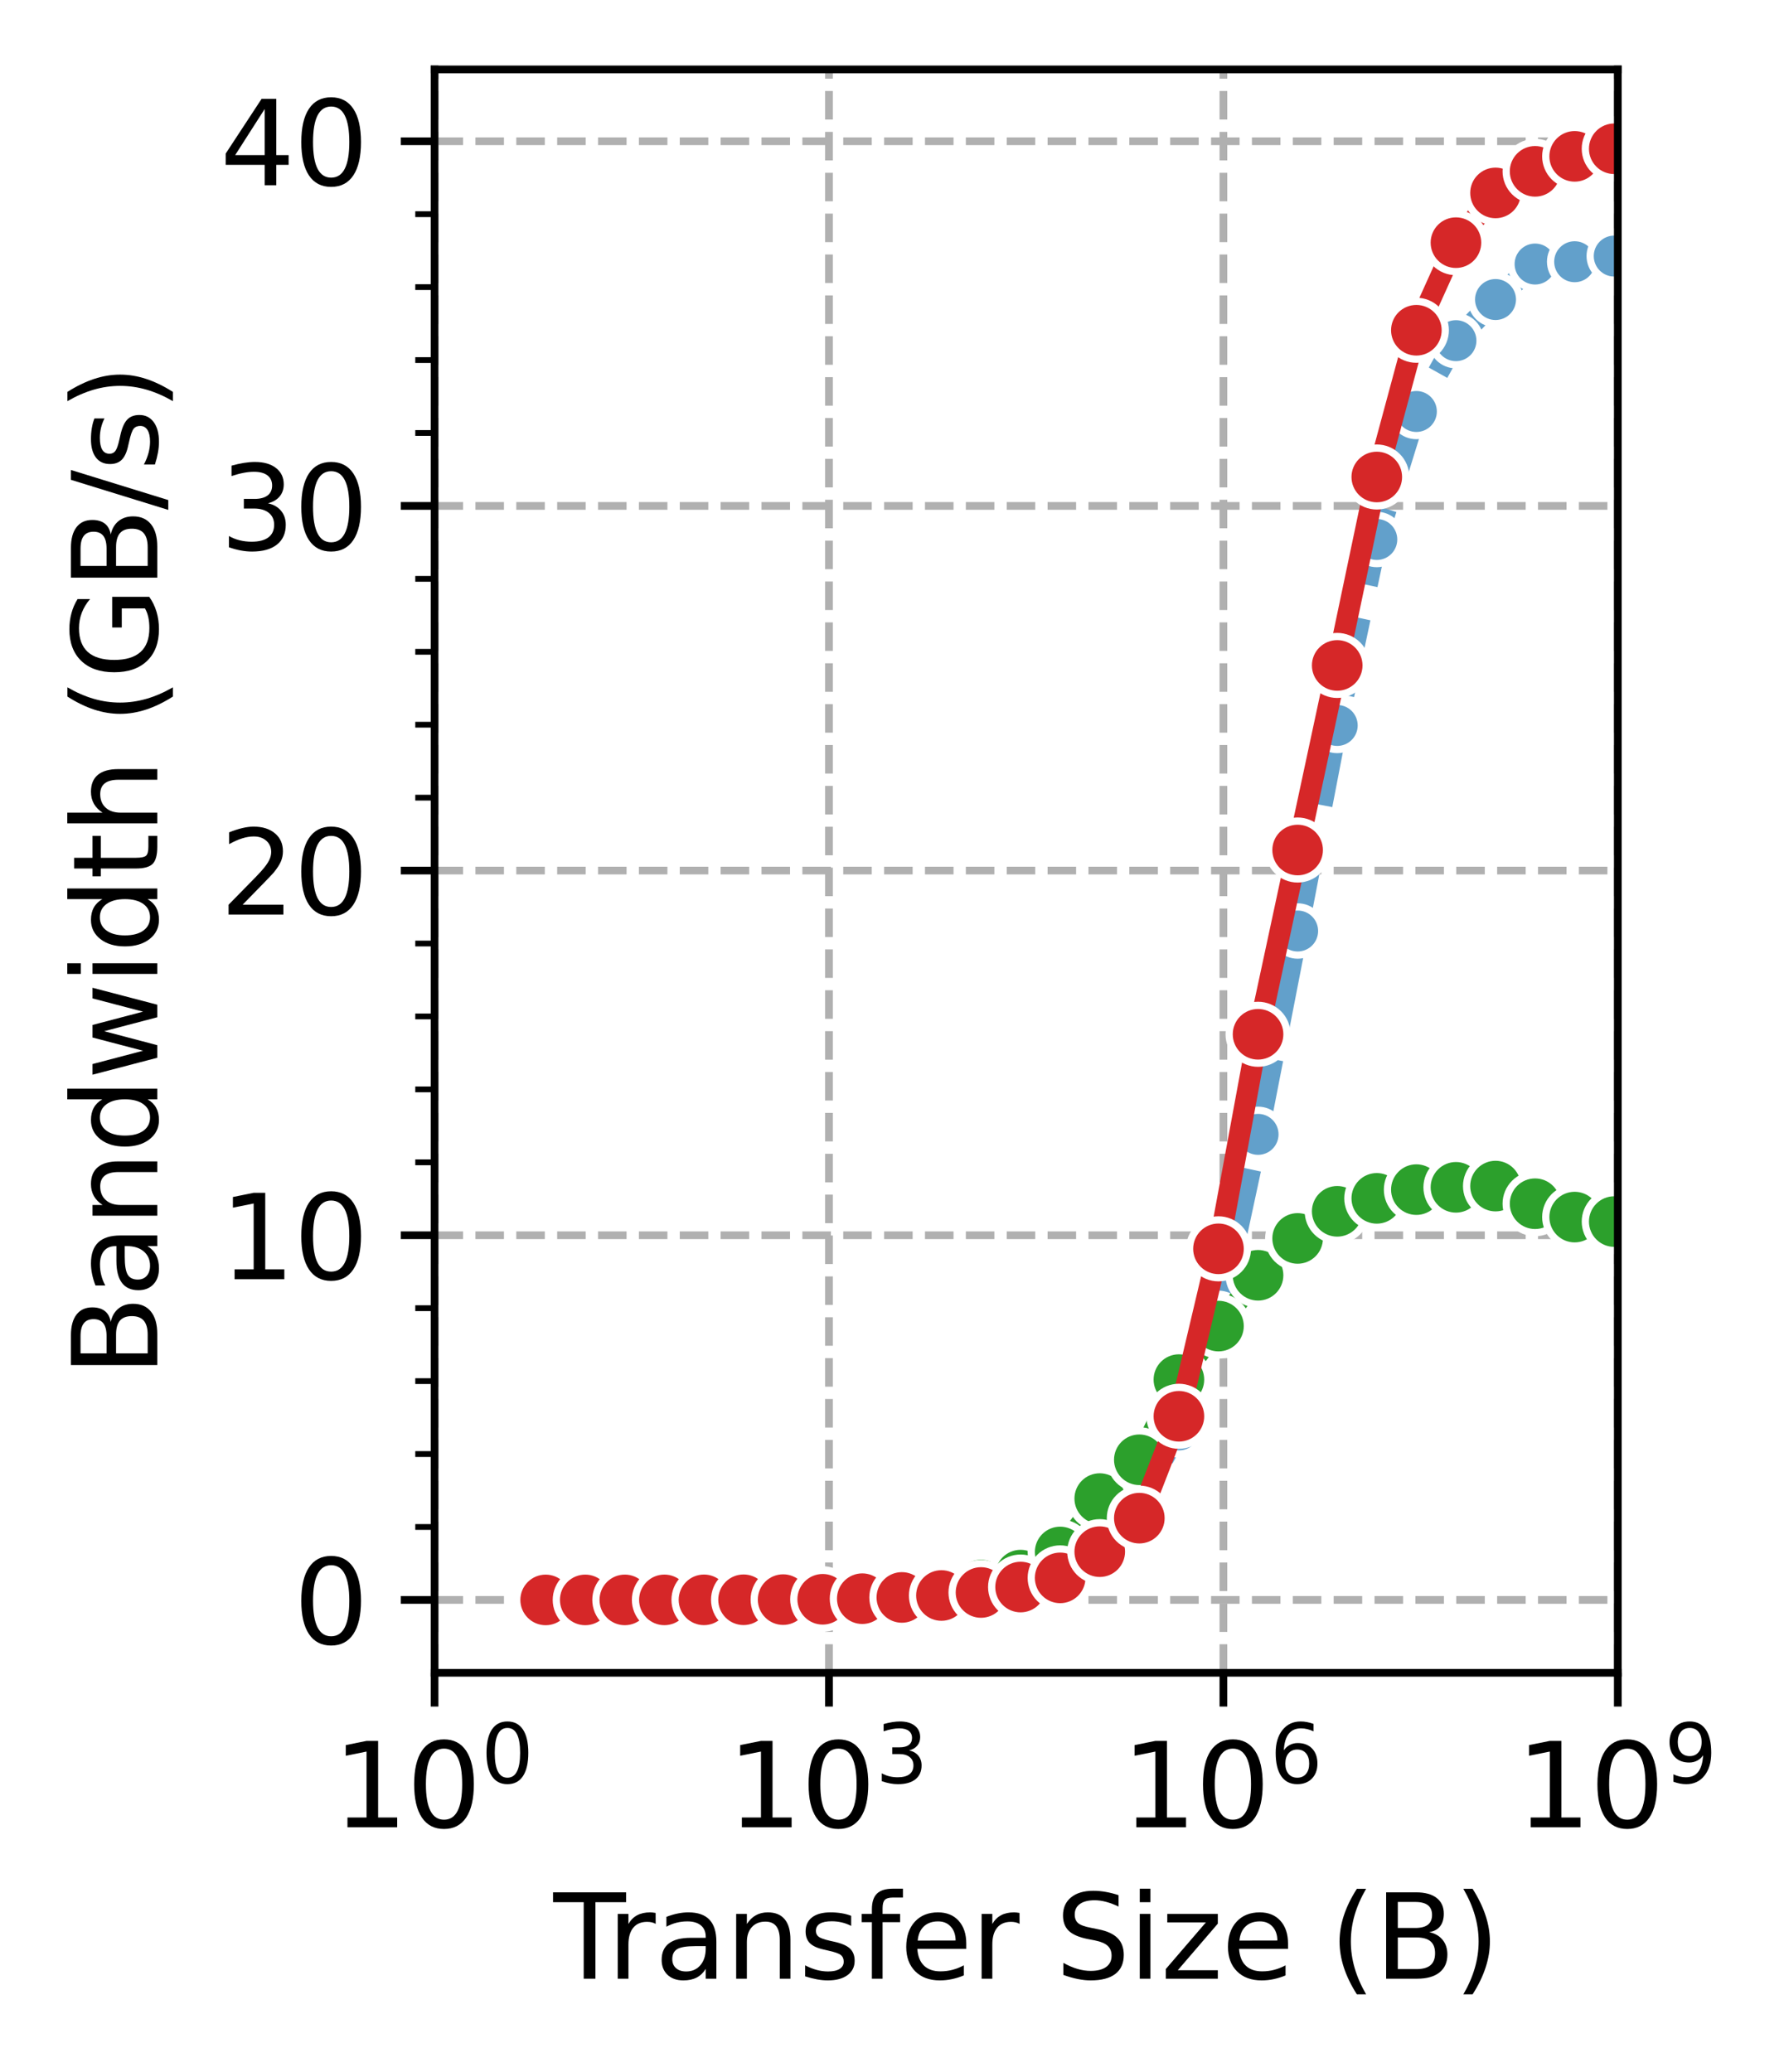 <?xml version="1.0" encoding="utf-8" standalone="no"?>
<!DOCTYPE svg PUBLIC "-//W3C//DTD SVG 1.1//EN"
  "http://www.w3.org/Graphics/SVG/1.1/DTD/svg11.dtd">
<svg xmlns:xlink="http://www.w3.org/1999/xlink" width="185.604pt" height="214.947pt" viewBox="0 0 185.604 214.947" xmlns="http://www.w3.org/2000/svg" version="1.1">
 <defs>
  <style type="text/css">*{stroke-linejoin: round; stroke-linecap: butt}</style>
 </defs>
 <g id="figure_1">
  <g id="patch_1">
   <path d="M 0 214.947 
L 185.604 214.947 
L 185.604 0 
L 0 0 
z
" style="fill: #ffffff"/>
  </g>
  <g id="axes_1">
   <g id="patch_2">
    <path d="M 45.084 173.52 
L 167.844 173.52 
L 167.844 7.2 
L 45.084 7.2 
z
" style="fill: #ffffff"/>
   </g>
   <g id="PolyCollection_1"/>
   <g id="PolyCollection_2"/>
   <g id="PolyCollection_3"/>
   <g id="matplotlib.axis_1">
    <g id="xtick_1">
     <g id="line2d_1">
      <path d="M 45.084 173.52 
L 45.084 7.2 
" clip-path="url(#p36dad3c2a3)" style="fill: none; stroke-dasharray: 2.96,1.28; stroke-dashoffset: 0; stroke: #b0b0b0; stroke-width: 0.8"/>
     </g>
     <g id="line2d_2">
      <defs>
       <path id="m2046ed50af" d="M 0 0 
L 0 3.5 
" style="stroke: #000000; stroke-width: 0.8"/>
      </defs>
      <g>
       <use xlink:href="#m2046ed50af" x="45.084" y="173.52" style="stroke: #000000; stroke-width: 0.8"/>
      </g>
     </g>
     <g id="text_1">
      <!-- $\mathdefault{10^{0}}$ -->
      <g transform="translate(34.524 189.638) scale(0.12 -0.12)">
       <defs>
        <path id="DejaVuSans-31" d="M 794 531 
L 1825 531 
L 1825 4091 
L 703 3866 
L 703 4441 
L 1819 4666 
L 2450 4666 
L 2450 531 
L 3481 531 
L 3481 0 
L 794 0 
L 794 531 
z
" transform="scale(0.016)"/>
        <path id="DejaVuSans-30" d="M 2034 4250 
Q 1547 4250 1301 3770 
Q 1056 3291 1056 2328 
Q 1056 1369 1301 889 
Q 1547 409 2034 409 
Q 2525 409 2770 889 
Q 3016 1369 3016 2328 
Q 3016 3291 2770 3770 
Q 2525 4250 2034 4250 
z
M 2034 4750 
Q 2819 4750 3233 4129 
Q 3647 3509 3647 2328 
Q 3647 1150 3233 529 
Q 2819 -91 2034 -91 
Q 1250 -91 836 529 
Q 422 1150 422 2328 
Q 422 3509 836 4129 
Q 1250 4750 2034 4750 
z
" transform="scale(0.016)"/>
       </defs>
       <use xlink:href="#DejaVuSans-31" transform="translate(0 0.766)"/>
       <use xlink:href="#DejaVuSans-30" transform="translate(63.623 0.766)"/>
       <use xlink:href="#DejaVuSans-30" transform="translate(128.203 39.047) scale(0.7)"/>
      </g>
     </g>
    </g>
    <g id="xtick_2">
     <g id="line2d_3">
      <path d="M 86.004 173.52 
L 86.004 7.2 
" clip-path="url(#p36dad3c2a3)" style="fill: none; stroke-dasharray: 2.96,1.28; stroke-dashoffset: 0; stroke: #b0b0b0; stroke-width: 0.8"/>
     </g>
     <g id="line2d_4">
      <g>
       <use xlink:href="#m2046ed50af" x="86.004" y="173.52" style="stroke: #000000; stroke-width: 0.8"/>
      </g>
     </g>
     <g id="text_2">
      <!-- $\mathdefault{10^{3}}$ -->
      <g transform="translate(75.444 189.638) scale(0.12 -0.12)">
       <defs>
        <path id="DejaVuSans-33" d="M 2597 2516 
Q 3050 2419 3304 2112 
Q 3559 1806 3559 1356 
Q 3559 666 3084 287 
Q 2609 -91 1734 -91 
Q 1441 -91 1130 -33 
Q 819 25 488 141 
L 488 750 
Q 750 597 1062 519 
Q 1375 441 1716 441 
Q 2309 441 2620 675 
Q 2931 909 2931 1356 
Q 2931 1769 2642 2001 
Q 2353 2234 1838 2234 
L 1294 2234 
L 1294 2753 
L 1863 2753 
Q 2328 2753 2575 2939 
Q 2822 3125 2822 3475 
Q 2822 3834 2567 4026 
Q 2313 4219 1838 4219 
Q 1578 4219 1281 4162 
Q 984 4106 628 3988 
L 628 4550 
Q 988 4650 1302 4700 
Q 1616 4750 1894 4750 
Q 2613 4750 3031 4423 
Q 3450 4097 3450 3541 
Q 3450 3153 3228 2886 
Q 3006 2619 2597 2516 
z
" transform="scale(0.016)"/>
       </defs>
       <use xlink:href="#DejaVuSans-31" transform="translate(0 0.766)"/>
       <use xlink:href="#DejaVuSans-30" transform="translate(63.623 0.766)"/>
       <use xlink:href="#DejaVuSans-33" transform="translate(128.203 39.047) scale(0.7)"/>
      </g>
     </g>
    </g>
    <g id="xtick_3">
     <g id="line2d_5">
      <path d="M 126.924 173.52 
L 126.924 7.2 
" clip-path="url(#p36dad3c2a3)" style="fill: none; stroke-dasharray: 2.96,1.28; stroke-dashoffset: 0; stroke: #b0b0b0; stroke-width: 0.8"/>
     </g>
     <g id="line2d_6">
      <g>
       <use xlink:href="#m2046ed50af" x="126.924" y="173.52" style="stroke: #000000; stroke-width: 0.8"/>
      </g>
     </g>
     <g id="text_3">
      <!-- $\mathdefault{10^{6}}$ -->
      <g transform="translate(116.364 189.638) scale(0.12 -0.12)">
       <defs>
        <path id="DejaVuSans-36" d="M 2113 2584 
Q 1688 2584 1439 2293 
Q 1191 2003 1191 1497 
Q 1191 994 1439 701 
Q 1688 409 2113 409 
Q 2538 409 2786 701 
Q 3034 994 3034 1497 
Q 3034 2003 2786 2293 
Q 2538 2584 2113 2584 
z
M 3366 4563 
L 3366 3988 
Q 3128 4100 2886 4159 
Q 2644 4219 2406 4219 
Q 1781 4219 1451 3797 
Q 1122 3375 1075 2522 
Q 1259 2794 1537 2939 
Q 1816 3084 2150 3084 
Q 2853 3084 3261 2657 
Q 3669 2231 3669 1497 
Q 3669 778 3244 343 
Q 2819 -91 2113 -91 
Q 1303 -91 875 529 
Q 447 1150 447 2328 
Q 447 3434 972 4092 
Q 1497 4750 2381 4750 
Q 2619 4750 2861 4703 
Q 3103 4656 3366 4563 
z
" transform="scale(0.016)"/>
       </defs>
       <use xlink:href="#DejaVuSans-31" transform="translate(0 0.766)"/>
       <use xlink:href="#DejaVuSans-30" transform="translate(63.623 0.766)"/>
       <use xlink:href="#DejaVuSans-36" transform="translate(128.203 39.047) scale(0.7)"/>
      </g>
     </g>
    </g>
    <g id="xtick_4">
     <g id="line2d_7">
      <path d="M 167.844 173.52 
L 167.844 7.2 
" clip-path="url(#p36dad3c2a3)" style="fill: none; stroke-dasharray: 2.96,1.28; stroke-dashoffset: 0; stroke: #b0b0b0; stroke-width: 0.8"/>
     </g>
     <g id="line2d_8">
      <g>
       <use xlink:href="#m2046ed50af" x="167.844" y="173.52" style="stroke: #000000; stroke-width: 0.8"/>
      </g>
     </g>
     <g id="text_4">
      <!-- $\mathdefault{10^{9}}$ -->
      <g transform="translate(157.284 189.638) scale(0.12 -0.12)">
       <defs>
        <path id="DejaVuSans-39" d="M 703 97 
L 703 672 
Q 941 559 1184 500 
Q 1428 441 1663 441 
Q 2288 441 2617 861 
Q 2947 1281 2994 2138 
Q 2813 1869 2534 1725 
Q 2256 1581 1919 1581 
Q 1219 1581 811 2004 
Q 403 2428 403 3163 
Q 403 3881 828 4315 
Q 1253 4750 1959 4750 
Q 2769 4750 3195 4129 
Q 3622 3509 3622 2328 
Q 3622 1225 3098 567 
Q 2575 -91 1691 -91 
Q 1453 -91 1209 -44 
Q 966 3 703 97 
z
M 1959 2075 
Q 2384 2075 2632 2365 
Q 2881 2656 2881 3163 
Q 2881 3666 2632 3958 
Q 2384 4250 1959 4250 
Q 1534 4250 1286 3958 
Q 1038 3666 1038 3163 
Q 1038 2656 1286 2365 
Q 1534 2075 1959 2075 
z
" transform="scale(0.016)"/>
       </defs>
       <use xlink:href="#DejaVuSans-31" transform="translate(0 0.766)"/>
       <use xlink:href="#DejaVuSans-30" transform="translate(63.623 0.766)"/>
       <use xlink:href="#DejaVuSans-39" transform="translate(128.203 39.047) scale(0.7)"/>
      </g>
     </g>
    </g>
    <g id="text_5">
     <!-- Transfer Size (B) -->
     <g transform="translate(57.413 205.252) scale(0.12 -0.12)">
      <defs>
       <path id="DejaVuSans-54" d="M -19 4666 
L 3928 4666 
L 3928 4134 
L 2272 4134 
L 2272 0 
L 1638 0 
L 1638 4134 
L -19 4134 
L -19 4666 
z
" transform="scale(0.016)"/>
       <path id="DejaVuSans-72" d="M 2631 2963 
Q 2534 3019 2420 3045 
Q 2306 3072 2169 3072 
Q 1681 3072 1420 2755 
Q 1159 2438 1159 1844 
L 1159 0 
L 581 0 
L 581 3500 
L 1159 3500 
L 1159 2956 
Q 1341 3275 1631 3429 
Q 1922 3584 2338 3584 
Q 2397 3584 2469 3576 
Q 2541 3569 2628 3553 
L 2631 2963 
z
" transform="scale(0.016)"/>
       <path id="DejaVuSans-61" d="M 2194 1759 
Q 1497 1759 1228 1600 
Q 959 1441 959 1056 
Q 959 750 1161 570 
Q 1363 391 1709 391 
Q 2188 391 2477 730 
Q 2766 1069 2766 1631 
L 2766 1759 
L 2194 1759 
z
M 3341 1997 
L 3341 0 
L 2766 0 
L 2766 531 
Q 2569 213 2275 61 
Q 1981 -91 1556 -91 
Q 1019 -91 701 211 
Q 384 513 384 1019 
Q 384 1609 779 1909 
Q 1175 2209 1959 2209 
L 2766 2209 
L 2766 2266 
Q 2766 2663 2505 2880 
Q 2244 3097 1772 3097 
Q 1472 3097 1187 3025 
Q 903 2953 641 2809 
L 641 3341 
Q 956 3463 1253 3523 
Q 1550 3584 1831 3584 
Q 2591 3584 2966 3190 
Q 3341 2797 3341 1997 
z
" transform="scale(0.016)"/>
       <path id="DejaVuSans-6e" d="M 3513 2113 
L 3513 0 
L 2938 0 
L 2938 2094 
Q 2938 2591 2744 2837 
Q 2550 3084 2163 3084 
Q 1697 3084 1428 2787 
Q 1159 2491 1159 1978 
L 1159 0 
L 581 0 
L 581 3500 
L 1159 3500 
L 1159 2956 
Q 1366 3272 1645 3428 
Q 1925 3584 2291 3584 
Q 2894 3584 3203 3211 
Q 3513 2838 3513 2113 
z
" transform="scale(0.016)"/>
       <path id="DejaVuSans-73" d="M 2834 3397 
L 2834 2853 
Q 2591 2978 2328 3040 
Q 2066 3103 1784 3103 
Q 1356 3103 1142 2972 
Q 928 2841 928 2578 
Q 928 2378 1081 2264 
Q 1234 2150 1697 2047 
L 1894 2003 
Q 2506 1872 2764 1633 
Q 3022 1394 3022 966 
Q 3022 478 2636 193 
Q 2250 -91 1575 -91 
Q 1294 -91 989 -36 
Q 684 19 347 128 
L 347 722 
Q 666 556 975 473 
Q 1284 391 1588 391 
Q 1994 391 2212 530 
Q 2431 669 2431 922 
Q 2431 1156 2273 1281 
Q 2116 1406 1581 1522 
L 1381 1569 
Q 847 1681 609 1914 
Q 372 2147 372 2553 
Q 372 3047 722 3315 
Q 1072 3584 1716 3584 
Q 2034 3584 2315 3537 
Q 2597 3491 2834 3397 
z
" transform="scale(0.016)"/>
       <path id="DejaVuSans-66" d="M 2375 4863 
L 2375 4384 
L 1825 4384 
Q 1516 4384 1395 4259 
Q 1275 4134 1275 3809 
L 1275 3500 
L 2222 3500 
L 2222 3053 
L 1275 3053 
L 1275 0 
L 697 0 
L 697 3053 
L 147 3053 
L 147 3500 
L 697 3500 
L 697 3744 
Q 697 4328 969 4595 
Q 1241 4863 1831 4863 
L 2375 4863 
z
" transform="scale(0.016)"/>
       <path id="DejaVuSans-65" d="M 3597 1894 
L 3597 1613 
L 953 1613 
Q 991 1019 1311 708 
Q 1631 397 2203 397 
Q 2534 397 2845 478 
Q 3156 559 3463 722 
L 3463 178 
Q 3153 47 2828 -22 
Q 2503 -91 2169 -91 
Q 1331 -91 842 396 
Q 353 884 353 1716 
Q 353 2575 817 3079 
Q 1281 3584 2069 3584 
Q 2775 3584 3186 3129 
Q 3597 2675 3597 1894 
z
M 3022 2063 
Q 3016 2534 2758 2815 
Q 2500 3097 2075 3097 
Q 1594 3097 1305 2825 
Q 1016 2553 972 2059 
L 3022 2063 
z
" transform="scale(0.016)"/>
       <path id="DejaVuSans-20" transform="scale(0.016)"/>
       <path id="DejaVuSans-53" d="M 3425 4513 
L 3425 3897 
Q 3066 4069 2747 4153 
Q 2428 4238 2131 4238 
Q 1616 4238 1336 4038 
Q 1056 3838 1056 3469 
Q 1056 3159 1242 3001 
Q 1428 2844 1947 2747 
L 2328 2669 
Q 3034 2534 3370 2195 
Q 3706 1856 3706 1288 
Q 3706 609 3251 259 
Q 2797 -91 1919 -91 
Q 1588 -91 1214 -16 
Q 841 59 441 206 
L 441 856 
Q 825 641 1194 531 
Q 1563 422 1919 422 
Q 2459 422 2753 634 
Q 3047 847 3047 1241 
Q 3047 1584 2836 1778 
Q 2625 1972 2144 2069 
L 1759 2144 
Q 1053 2284 737 2584 
Q 422 2884 422 3419 
Q 422 4038 858 4394 
Q 1294 4750 2059 4750 
Q 2388 4750 2728 4690 
Q 3069 4631 3425 4513 
z
" transform="scale(0.016)"/>
       <path id="DejaVuSans-69" d="M 603 3500 
L 1178 3500 
L 1178 0 
L 603 0 
L 603 3500 
z
M 603 4863 
L 1178 4863 
L 1178 4134 
L 603 4134 
L 603 4863 
z
" transform="scale(0.016)"/>
       <path id="DejaVuSans-7a" d="M 353 3500 
L 3084 3500 
L 3084 2975 
L 922 459 
L 3084 459 
L 3084 0 
L 275 0 
L 275 525 
L 2438 3041 
L 353 3041 
L 353 3500 
z
" transform="scale(0.016)"/>
       <path id="DejaVuSans-28" d="M 1984 4856 
Q 1566 4138 1362 3434 
Q 1159 2731 1159 2009 
Q 1159 1288 1364 580 
Q 1569 -128 1984 -844 
L 1484 -844 
Q 1016 -109 783 600 
Q 550 1309 550 2009 
Q 550 2706 781 3412 
Q 1013 4119 1484 4856 
L 1984 4856 
z
" transform="scale(0.016)"/>
       <path id="DejaVuSans-42" d="M 1259 2228 
L 1259 519 
L 2272 519 
Q 2781 519 3026 730 
Q 3272 941 3272 1375 
Q 3272 1813 3026 2020 
Q 2781 2228 2272 2228 
L 1259 2228 
z
M 1259 4147 
L 1259 2741 
L 2194 2741 
Q 2656 2741 2882 2914 
Q 3109 3088 3109 3444 
Q 3109 3797 2882 3972 
Q 2656 4147 2194 4147 
L 1259 4147 
z
M 628 4666 
L 2241 4666 
Q 2963 4666 3353 4366 
Q 3744 4066 3744 3513 
Q 3744 3084 3544 2831 
Q 3344 2578 2956 2516 
Q 3422 2416 3680 2098 
Q 3938 1781 3938 1306 
Q 3938 681 3513 340 
Q 3088 0 2303 0 
L 628 0 
L 628 4666 
z
" transform="scale(0.016)"/>
       <path id="DejaVuSans-29" d="M 513 4856 
L 1013 4856 
Q 1481 4119 1714 3412 
Q 1947 2706 1947 2009 
Q 1947 1309 1714 600 
Q 1481 -109 1013 -844 
L 513 -844 
Q 928 -128 1133 580 
Q 1338 1288 1338 2009 
Q 1338 2731 1133 3434 
Q 928 4138 513 4856 
z
" transform="scale(0.016)"/>
      </defs>
      <use xlink:href="#DejaVuSans-54"/>
      <use xlink:href="#DejaVuSans-72" x="46.334"/>
      <use xlink:href="#DejaVuSans-61" x="87.447"/>
      <use xlink:href="#DejaVuSans-6e" x="148.727"/>
      <use xlink:href="#DejaVuSans-73" x="212.105"/>
      <use xlink:href="#DejaVuSans-66" x="264.205"/>
      <use xlink:href="#DejaVuSans-65" x="299.41"/>
      <use xlink:href="#DejaVuSans-72" x="360.934"/>
      <use xlink:href="#DejaVuSans-20" x="402.047"/>
      <use xlink:href="#DejaVuSans-53" x="433.834"/>
      <use xlink:href="#DejaVuSans-69" x="497.311"/>
      <use xlink:href="#DejaVuSans-7a" x="525.094"/>
      <use xlink:href="#DejaVuSans-65" x="577.584"/>
      <use xlink:href="#DejaVuSans-20" x="639.107"/>
      <use xlink:href="#DejaVuSans-28" x="670.895"/>
      <use xlink:href="#DejaVuSans-42" x="709.908"/>
      <use xlink:href="#DejaVuSans-29" x="778.512"/>
     </g>
    </g>
   </g>
   <g id="matplotlib.axis_2">
    <g id="ytick_1">
     <g id="line2d_9">
      <path d="M 45.084 165.96 
L 167.844 165.96 
" clip-path="url(#p36dad3c2a3)" style="fill: none; stroke-dasharray: 2.96,1.28; stroke-dashoffset: 0; stroke: #b0b0b0; stroke-width: 0.8"/>
     </g>
     <g id="line2d_10">
      <defs>
       <path id="mdce8fa9a11" d="M 0 0 
L -3.5 0 
" style="stroke: #000000; stroke-width: 0.8"/>
      </defs>
      <g>
       <use xlink:href="#mdce8fa9a11" x="45.084" y="165.96" style="stroke: #000000; stroke-width: 0.8"/>
      </g>
     </g>
     <g id="text_6">
      <!-- 0 -->
      <g transform="translate(30.449 170.519) scale(0.12 -0.12)">
       <use xlink:href="#DejaVuSans-30"/>
      </g>
     </g>
    </g>
    <g id="ytick_2">
     <g id="line2d_11">
      <path d="M 45.084 128.133 
L 167.844 128.133 
" clip-path="url(#p36dad3c2a3)" style="fill: none; stroke-dasharray: 2.96,1.28; stroke-dashoffset: 0; stroke: #b0b0b0; stroke-width: 0.8"/>
     </g>
     <g id="line2d_12">
      <g>
       <use xlink:href="#mdce8fa9a11" x="45.084" y="128.133" style="stroke: #000000; stroke-width: 0.8"/>
      </g>
     </g>
     <g id="text_7">
      <!-- 10 -->
      <g transform="translate(22.814 132.692) scale(0.12 -0.12)">
       <use xlink:href="#DejaVuSans-31"/>
       <use xlink:href="#DejaVuSans-30" x="63.623"/>
      </g>
     </g>
    </g>
    <g id="ytick_3">
     <g id="line2d_13">
      <path d="M 45.084 90.306 
L 167.844 90.306 
" clip-path="url(#p36dad3c2a3)" style="fill: none; stroke-dasharray: 2.96,1.28; stroke-dashoffset: 0; stroke: #b0b0b0; stroke-width: 0.8"/>
     </g>
     <g id="line2d_14">
      <g>
       <use xlink:href="#mdce8fa9a11" x="45.084" y="90.306" style="stroke: #000000; stroke-width: 0.8"/>
      </g>
     </g>
     <g id="text_8">
      <!-- 20 -->
      <g transform="translate(22.814 94.866) scale(0.12 -0.12)">
       <defs>
        <path id="DejaVuSans-32" d="M 1228 531 
L 3431 531 
L 3431 0 
L 469 0 
L 469 531 
Q 828 903 1448 1529 
Q 2069 2156 2228 2338 
Q 2531 2678 2651 2914 
Q 2772 3150 2772 3378 
Q 2772 3750 2511 3984 
Q 2250 4219 1831 4219 
Q 1534 4219 1204 4116 
Q 875 4013 500 3803 
L 500 4441 
Q 881 4594 1212 4672 
Q 1544 4750 1819 4750 
Q 2544 4750 2975 4387 
Q 3406 4025 3406 3419 
Q 3406 3131 3298 2873 
Q 3191 2616 2906 2266 
Q 2828 2175 2409 1742 
Q 1991 1309 1228 531 
z
" transform="scale(0.016)"/>
       </defs>
       <use xlink:href="#DejaVuSans-32"/>
       <use xlink:href="#DejaVuSans-30" x="63.623"/>
      </g>
     </g>
    </g>
    <g id="ytick_4">
     <g id="line2d_15">
      <path d="M 45.084 52.48 
L 167.844 52.48 
" clip-path="url(#p36dad3c2a3)" style="fill: none; stroke-dasharray: 2.96,1.28; stroke-dashoffset: 0; stroke: #b0b0b0; stroke-width: 0.8"/>
     </g>
     <g id="line2d_16">
      <g>
       <use xlink:href="#mdce8fa9a11" x="45.084" y="52.48" style="stroke: #000000; stroke-width: 0.8"/>
      </g>
     </g>
     <g id="text_9">
      <!-- 30 -->
      <g transform="translate(22.814 57.039) scale(0.12 -0.12)">
       <use xlink:href="#DejaVuSans-33"/>
       <use xlink:href="#DejaVuSans-30" x="63.623"/>
      </g>
     </g>
    </g>
    <g id="ytick_5">
     <g id="line2d_17">
      <path d="M 45.084 14.653 
L 167.844 14.653 
" clip-path="url(#p36dad3c2a3)" style="fill: none; stroke-dasharray: 2.96,1.28; stroke-dashoffset: 0; stroke: #b0b0b0; stroke-width: 0.8"/>
     </g>
     <g id="line2d_18">
      <g>
       <use xlink:href="#mdce8fa9a11" x="45.084" y="14.653" style="stroke: #000000; stroke-width: 0.8"/>
      </g>
     </g>
     <g id="text_10">
      <!-- 40 -->
      <g transform="translate(22.814 19.212) scale(0.12 -0.12)">
       <defs>
        <path id="DejaVuSans-34" d="M 2419 4116 
L 825 1625 
L 2419 1625 
L 2419 4116 
z
M 2253 4666 
L 3047 4666 
L 3047 1625 
L 3713 1625 
L 3713 1100 
L 3047 1100 
L 3047 0 
L 2419 0 
L 2419 1100 
L 313 1100 
L 313 1709 
L 2253 4666 
z
" transform="scale(0.016)"/>
       </defs>
       <use xlink:href="#DejaVuSans-34"/>
       <use xlink:href="#DejaVuSans-30" x="63.623"/>
      </g>
     </g>
    </g>
    <g id="ytick_6">
     <g id="line2d_19">
      <defs>
       <path id="me65cea896f" d="M 0 0 
L -2 0 
" style="stroke: #000000; stroke-width: 0.6"/>
      </defs>
      <g>
       <use xlink:href="#me65cea896f" x="45.084" y="158.395" style="stroke: #000000; stroke-width: 0.6"/>
      </g>
     </g>
    </g>
    <g id="ytick_7">
     <g id="line2d_20">
      <g>
       <use xlink:href="#me65cea896f" x="45.084" y="150.829" style="stroke: #000000; stroke-width: 0.6"/>
      </g>
     </g>
    </g>
    <g id="ytick_8">
     <g id="line2d_21">
      <g>
       <use xlink:href="#me65cea896f" x="45.084" y="143.264" style="stroke: #000000; stroke-width: 0.6"/>
      </g>
     </g>
    </g>
    <g id="ytick_9">
     <g id="line2d_22">
      <g>
       <use xlink:href="#me65cea896f" x="45.084" y="135.699" style="stroke: #000000; stroke-width: 0.6"/>
      </g>
     </g>
    </g>
    <g id="ytick_10">
     <g id="line2d_23">
      <g>
       <use xlink:href="#me65cea896f" x="45.084" y="120.568" style="stroke: #000000; stroke-width: 0.6"/>
      </g>
     </g>
    </g>
    <g id="ytick_11">
     <g id="line2d_24">
      <g>
       <use xlink:href="#me65cea896f" x="45.084" y="113.003" style="stroke: #000000; stroke-width: 0.6"/>
      </g>
     </g>
    </g>
    <g id="ytick_12">
     <g id="line2d_25">
      <g>
       <use xlink:href="#me65cea896f" x="45.084" y="105.437" style="stroke: #000000; stroke-width: 0.6"/>
      </g>
     </g>
    </g>
    <g id="ytick_13">
     <g id="line2d_26">
      <g>
       <use xlink:href="#me65cea896f" x="45.084" y="97.872" style="stroke: #000000; stroke-width: 0.6"/>
      </g>
     </g>
    </g>
    <g id="ytick_14">
     <g id="line2d_27">
      <g>
       <use xlink:href="#me65cea896f" x="45.084" y="82.741" style="stroke: #000000; stroke-width: 0.6"/>
      </g>
     </g>
    </g>
    <g id="ytick_15">
     <g id="line2d_28">
      <g>
       <use xlink:href="#me65cea896f" x="45.084" y="75.176" style="stroke: #000000; stroke-width: 0.6"/>
      </g>
     </g>
    </g>
    <g id="ytick_16">
     <g id="line2d_29">
      <g>
       <use xlink:href="#me65cea896f" x="45.084" y="67.61" style="stroke: #000000; stroke-width: 0.6"/>
      </g>
     </g>
    </g>
    <g id="ytick_17">
     <g id="line2d_30">
      <g>
       <use xlink:href="#me65cea896f" x="45.084" y="60.045" style="stroke: #000000; stroke-width: 0.6"/>
      </g>
     </g>
    </g>
    <g id="ytick_18">
     <g id="line2d_31">
      <g>
       <use xlink:href="#me65cea896f" x="45.084" y="44.914" style="stroke: #000000; stroke-width: 0.6"/>
      </g>
     </g>
    </g>
    <g id="ytick_19">
     <g id="line2d_32">
      <g>
       <use xlink:href="#me65cea896f" x="45.084" y="37.349" style="stroke: #000000; stroke-width: 0.6"/>
      </g>
     </g>
    </g>
    <g id="ytick_20">
     <g id="line2d_33">
      <g>
       <use xlink:href="#me65cea896f" x="45.084" y="29.783" style="stroke: #000000; stroke-width: 0.6"/>
      </g>
     </g>
    </g>
    <g id="ytick_21">
     <g id="line2d_34">
      <g>
       <use xlink:href="#me65cea896f" x="45.084" y="22.218" style="stroke: #000000; stroke-width: 0.6"/>
      </g>
     </g>
    </g>
    <g id="text_11">
     <!-- Bandwidth (GB/s) -->
     <g transform="translate(16.318 142.804) rotate(-90) scale(0.12 -0.12)">
      <defs>
       <path id="DejaVuSans-64" d="M 2906 2969 
L 2906 4863 
L 3481 4863 
L 3481 0 
L 2906 0 
L 2906 525 
Q 2725 213 2448 61 
Q 2172 -91 1784 -91 
Q 1150 -91 751 415 
Q 353 922 353 1747 
Q 353 2572 751 3078 
Q 1150 3584 1784 3584 
Q 2172 3584 2448 3432 
Q 2725 3281 2906 2969 
z
M 947 1747 
Q 947 1113 1208 752 
Q 1469 391 1925 391 
Q 2381 391 2643 752 
Q 2906 1113 2906 1747 
Q 2906 2381 2643 2742 
Q 2381 3103 1925 3103 
Q 1469 3103 1208 2742 
Q 947 2381 947 1747 
z
" transform="scale(0.016)"/>
       <path id="DejaVuSans-77" d="M 269 3500 
L 844 3500 
L 1563 769 
L 2278 3500 
L 2956 3500 
L 3675 769 
L 4391 3500 
L 4966 3500 
L 4050 0 
L 3372 0 
L 2619 2869 
L 1863 0 
L 1184 0 
L 269 3500 
z
" transform="scale(0.016)"/>
       <path id="DejaVuSans-74" d="M 1172 4494 
L 1172 3500 
L 2356 3500 
L 2356 3053 
L 1172 3053 
L 1172 1153 
Q 1172 725 1289 603 
Q 1406 481 1766 481 
L 2356 481 
L 2356 0 
L 1766 0 
Q 1100 0 847 248 
Q 594 497 594 1153 
L 594 3053 
L 172 3053 
L 172 3500 
L 594 3500 
L 594 4494 
L 1172 4494 
z
" transform="scale(0.016)"/>
       <path id="DejaVuSans-68" d="M 3513 2113 
L 3513 0 
L 2938 0 
L 2938 2094 
Q 2938 2591 2744 2837 
Q 2550 3084 2163 3084 
Q 1697 3084 1428 2787 
Q 1159 2491 1159 1978 
L 1159 0 
L 581 0 
L 581 4863 
L 1159 4863 
L 1159 2956 
Q 1366 3272 1645 3428 
Q 1925 3584 2291 3584 
Q 2894 3584 3203 3211 
Q 3513 2838 3513 2113 
z
" transform="scale(0.016)"/>
       <path id="DejaVuSans-47" d="M 3809 666 
L 3809 1919 
L 2778 1919 
L 2778 2438 
L 4434 2438 
L 4434 434 
Q 4069 175 3628 42 
Q 3188 -91 2688 -91 
Q 1594 -91 976 548 
Q 359 1188 359 2328 
Q 359 3472 976 4111 
Q 1594 4750 2688 4750 
Q 3144 4750 3555 4637 
Q 3966 4525 4313 4306 
L 4313 3634 
Q 3963 3931 3569 4081 
Q 3175 4231 2741 4231 
Q 1884 4231 1454 3753 
Q 1025 3275 1025 2328 
Q 1025 1384 1454 906 
Q 1884 428 2741 428 
Q 3075 428 3337 486 
Q 3600 544 3809 666 
z
" transform="scale(0.016)"/>
       <path id="DejaVuSans-2f" d="M 1625 4666 
L 2156 4666 
L 531 -594 
L 0 -594 
L 1625 4666 
z
" transform="scale(0.016)"/>
      </defs>
      <use xlink:href="#DejaVuSans-42"/>
      <use xlink:href="#DejaVuSans-61" x="68.604"/>
      <use xlink:href="#DejaVuSans-6e" x="129.883"/>
      <use xlink:href="#DejaVuSans-64" x="193.262"/>
      <use xlink:href="#DejaVuSans-77" x="256.738"/>
      <use xlink:href="#DejaVuSans-69" x="338.525"/>
      <use xlink:href="#DejaVuSans-64" x="366.309"/>
      <use xlink:href="#DejaVuSans-74" x="429.785"/>
      <use xlink:href="#DejaVuSans-68" x="468.994"/>
      <use xlink:href="#DejaVuSans-20" x="532.373"/>
      <use xlink:href="#DejaVuSans-28" x="564.16"/>
      <use xlink:href="#DejaVuSans-47" x="603.174"/>
      <use xlink:href="#DejaVuSans-42" x="680.664"/>
      <use xlink:href="#DejaVuSans-2f" x="749.268"/>
      <use xlink:href="#DejaVuSans-73" x="782.959"/>
      <use xlink:href="#DejaVuSans-29" x="835.059"/>
     </g>
    </g>
   </g>
   <g id="line2d_35">
    <path d="M 56.611 165.96 
L 60.717 165.96 
L 64.823 165.959 
L 68.929 165.958 
L 73.035 165.956 
L 77.141 165.956 
L 81.247 165.945 
L 85.353 165.93 
L 89.459 165.898 
L 93.565 165.836 
L 97.671 165.627 
L 101.777 165.282 
L 105.883 164.535 
L 109.99 163.086 
L 114.096 160.48 
L 118.202 155.78 
L 122.308 148.327 
L 126.414 136.752 
L 130.52 117.668 
L 134.626 96.573 
L 138.732 75.251 
L 142.838 55.96 
L 146.944 42.683 
L 151.05 35.337 
L 155.156 31.071 
L 159.262 27.389 
L 163.368 27.149 
L 167.474 26.563 
L 171.58 25.876 
L 175.686 26.191 
" clip-path="url(#p36dad3c2a3)" style="fill: none; stroke-dasharray: 8.14,3.52; stroke-dashoffset: 0; stroke: #62a0cb; stroke-width: 2.2"/>
    <defs>
     <path id="m171d373d0c" d="M 0 2.5 
C 0.663 2.5 1.299 2.237 1.768 1.768 
C 2.237 1.299 2.5 0.663 2.5 0 
C 2.5 -0.663 2.237 -1.299 1.768 -1.768 
C 1.299 -2.237 0.663 -2.5 0 -2.5 
C -0.663 -2.5 -1.299 -2.237 -1.768 -1.768 
C -2.237 -1.299 -2.5 -0.663 -2.5 0 
C -2.5 0.663 -2.237 1.299 -1.768 1.768 
C -1.299 2.237 -0.663 2.5 0 2.5 
z
" style="stroke: #ffffff; stroke-width: 0.75"/>
    </defs>
    <g clip-path="url(#p36dad3c2a3)">
     <use xlink:href="#m171d373d0c" x="56.611" y="165.96" style="fill: #62a0cb; stroke: #ffffff; stroke-width: 0.75"/>
     <use xlink:href="#m171d373d0c" x="60.717" y="165.96" style="fill: #62a0cb; stroke: #ffffff; stroke-width: 0.75"/>
     <use xlink:href="#m171d373d0c" x="64.823" y="165.959" style="fill: #62a0cb; stroke: #ffffff; stroke-width: 0.75"/>
     <use xlink:href="#m171d373d0c" x="68.929" y="165.958" style="fill: #62a0cb; stroke: #ffffff; stroke-width: 0.75"/>
     <use xlink:href="#m171d373d0c" x="73.035" y="165.956" style="fill: #62a0cb; stroke: #ffffff; stroke-width: 0.75"/>
     <use xlink:href="#m171d373d0c" x="77.141" y="165.956" style="fill: #62a0cb; stroke: #ffffff; stroke-width: 0.75"/>
     <use xlink:href="#m171d373d0c" x="81.247" y="165.945" style="fill: #62a0cb; stroke: #ffffff; stroke-width: 0.75"/>
     <use xlink:href="#m171d373d0c" x="85.353" y="165.93" style="fill: #62a0cb; stroke: #ffffff; stroke-width: 0.75"/>
     <use xlink:href="#m171d373d0c" x="89.459" y="165.898" style="fill: #62a0cb; stroke: #ffffff; stroke-width: 0.75"/>
     <use xlink:href="#m171d373d0c" x="93.565" y="165.836" style="fill: #62a0cb; stroke: #ffffff; stroke-width: 0.75"/>
     <use xlink:href="#m171d373d0c" x="97.671" y="165.627" style="fill: #62a0cb; stroke: #ffffff; stroke-width: 0.75"/>
     <use xlink:href="#m171d373d0c" x="101.777" y="165.282" style="fill: #62a0cb; stroke: #ffffff; stroke-width: 0.75"/>
     <use xlink:href="#m171d373d0c" x="105.883" y="164.535" style="fill: #62a0cb; stroke: #ffffff; stroke-width: 0.75"/>
     <use xlink:href="#m171d373d0c" x="109.99" y="163.086" style="fill: #62a0cb; stroke: #ffffff; stroke-width: 0.75"/>
     <use xlink:href="#m171d373d0c" x="114.096" y="160.48" style="fill: #62a0cb; stroke: #ffffff; stroke-width: 0.75"/>
     <use xlink:href="#m171d373d0c" x="118.202" y="155.78" style="fill: #62a0cb; stroke: #ffffff; stroke-width: 0.75"/>
     <use xlink:href="#m171d373d0c" x="122.308" y="148.327" style="fill: #62a0cb; stroke: #ffffff; stroke-width: 0.75"/>
     <use xlink:href="#m171d373d0c" x="126.414" y="136.752" style="fill: #62a0cb; stroke: #ffffff; stroke-width: 0.75"/>
     <use xlink:href="#m171d373d0c" x="130.52" y="117.668" style="fill: #62a0cb; stroke: #ffffff; stroke-width: 0.75"/>
     <use xlink:href="#m171d373d0c" x="134.626" y="96.573" style="fill: #62a0cb; stroke: #ffffff; stroke-width: 0.75"/>
     <use xlink:href="#m171d373d0c" x="138.732" y="75.251" style="fill: #62a0cb; stroke: #ffffff; stroke-width: 0.75"/>
     <use xlink:href="#m171d373d0c" x="142.838" y="55.96" style="fill: #62a0cb; stroke: #ffffff; stroke-width: 0.75"/>
     <use xlink:href="#m171d373d0c" x="146.944" y="42.683" style="fill: #62a0cb; stroke: #ffffff; stroke-width: 0.75"/>
     <use xlink:href="#m171d373d0c" x="151.05" y="35.337" style="fill: #62a0cb; stroke: #ffffff; stroke-width: 0.75"/>
     <use xlink:href="#m171d373d0c" x="155.156" y="31.071" style="fill: #62a0cb; stroke: #ffffff; stroke-width: 0.75"/>
     <use xlink:href="#m171d373d0c" x="159.262" y="27.389" style="fill: #62a0cb; stroke: #ffffff; stroke-width: 0.75"/>
     <use xlink:href="#m171d373d0c" x="163.368" y="27.149" style="fill: #62a0cb; stroke: #ffffff; stroke-width: 0.75"/>
     <use xlink:href="#m171d373d0c" x="167.474" y="26.563" style="fill: #62a0cb; stroke: #ffffff; stroke-width: 0.75"/>
     <use xlink:href="#m171d373d0c" x="171.58" y="25.876" style="fill: #62a0cb; stroke: #ffffff; stroke-width: 0.75"/>
     <use xlink:href="#m171d373d0c" x="175.686" y="26.191" style="fill: #62a0cb; stroke: #ffffff; stroke-width: 0.75"/>
    </g>
   </g>
   <g id="line2d_36">
    <path d="M 56.611 165.959 
L 60.717 165.958 
L 64.823 165.956 
L 68.929 165.951 
L 73.035 165.943 
L 77.141 165.925 
L 81.247 165.891 
L 85.353 165.84 
L 89.459 165.717 
L 93.565 165.488 
L 97.671 165.049 
L 101.777 164.414 
L 105.883 163.387 
L 109.99 160.986 
L 114.096 155.447 
L 118.202 151.423 
L 122.308 143.107 
L 126.414 137.556 
L 130.52 132.286 
L 134.626 128.463 
L 138.732 125.651 
L 142.838 124.306 
L 146.944 123.4 
L 151.05 123.161 
L 155.156 123.033 
L 159.262 124.863 
L 163.368 126.249 
L 167.474 126.714 
L 171.58 126.628 
L 175.686 126.524 
" clip-path="url(#p36dad3c2a3)" style="fill: none; stroke: #2ca02c; stroke-width: 2.2; stroke-linecap: square"/>
    <defs>
     <path id="mf2ce7d564e" d="M 0 3 
C 0.796 3 1.559 2.684 2.121 2.121 
C 2.684 1.559 3 0.796 3 0 
C 3 -0.796 2.684 -1.559 2.121 -2.121 
C 1.559 -2.684 0.796 -3 0 -3 
C -0.796 -3 -1.559 -2.684 -2.121 -2.121 
C -2.684 -1.559 -3 -0.796 -3 0 
C -3 0.796 -2.684 1.559 -2.121 2.121 
C -1.559 2.684 -0.796 3 0 3 
z
" style="stroke: #ffffff; stroke-width: 0.75"/>
    </defs>
    <g clip-path="url(#p36dad3c2a3)">
     <use xlink:href="#mf2ce7d564e" x="56.611" y="165.959" style="fill: #2ca02c; stroke: #ffffff; stroke-width: 0.75"/>
     <use xlink:href="#mf2ce7d564e" x="60.717" y="165.958" style="fill: #2ca02c; stroke: #ffffff; stroke-width: 0.75"/>
     <use xlink:href="#mf2ce7d564e" x="64.823" y="165.956" style="fill: #2ca02c; stroke: #ffffff; stroke-width: 0.75"/>
     <use xlink:href="#mf2ce7d564e" x="68.929" y="165.951" style="fill: #2ca02c; stroke: #ffffff; stroke-width: 0.75"/>
     <use xlink:href="#mf2ce7d564e" x="73.035" y="165.943" style="fill: #2ca02c; stroke: #ffffff; stroke-width: 0.75"/>
     <use xlink:href="#mf2ce7d564e" x="77.141" y="165.925" style="fill: #2ca02c; stroke: #ffffff; stroke-width: 0.75"/>
     <use xlink:href="#mf2ce7d564e" x="81.247" y="165.891" style="fill: #2ca02c; stroke: #ffffff; stroke-width: 0.75"/>
     <use xlink:href="#mf2ce7d564e" x="85.353" y="165.84" style="fill: #2ca02c; stroke: #ffffff; stroke-width: 0.75"/>
     <use xlink:href="#mf2ce7d564e" x="89.459" y="165.717" style="fill: #2ca02c; stroke: #ffffff; stroke-width: 0.75"/>
     <use xlink:href="#mf2ce7d564e" x="93.565" y="165.488" style="fill: #2ca02c; stroke: #ffffff; stroke-width: 0.75"/>
     <use xlink:href="#mf2ce7d564e" x="97.671" y="165.049" style="fill: #2ca02c; stroke: #ffffff; stroke-width: 0.75"/>
     <use xlink:href="#mf2ce7d564e" x="101.777" y="164.414" style="fill: #2ca02c; stroke: #ffffff; stroke-width: 0.75"/>
     <use xlink:href="#mf2ce7d564e" x="105.883" y="163.387" style="fill: #2ca02c; stroke: #ffffff; stroke-width: 0.75"/>
     <use xlink:href="#mf2ce7d564e" x="109.99" y="160.986" style="fill: #2ca02c; stroke: #ffffff; stroke-width: 0.75"/>
     <use xlink:href="#mf2ce7d564e" x="114.096" y="155.447" style="fill: #2ca02c; stroke: #ffffff; stroke-width: 0.75"/>
     <use xlink:href="#mf2ce7d564e" x="118.202" y="151.423" style="fill: #2ca02c; stroke: #ffffff; stroke-width: 0.75"/>
     <use xlink:href="#mf2ce7d564e" x="122.308" y="143.107" style="fill: #2ca02c; stroke: #ffffff; stroke-width: 0.75"/>
     <use xlink:href="#mf2ce7d564e" x="126.414" y="137.556" style="fill: #2ca02c; stroke: #ffffff; stroke-width: 0.75"/>
     <use xlink:href="#mf2ce7d564e" x="130.52" y="132.286" style="fill: #2ca02c; stroke: #ffffff; stroke-width: 0.75"/>
     <use xlink:href="#mf2ce7d564e" x="134.626" y="128.463" style="fill: #2ca02c; stroke: #ffffff; stroke-width: 0.75"/>
     <use xlink:href="#mf2ce7d564e" x="138.732" y="125.651" style="fill: #2ca02c; stroke: #ffffff; stroke-width: 0.75"/>
     <use xlink:href="#mf2ce7d564e" x="142.838" y="124.306" style="fill: #2ca02c; stroke: #ffffff; stroke-width: 0.75"/>
     <use xlink:href="#mf2ce7d564e" x="146.944" y="123.4" style="fill: #2ca02c; stroke: #ffffff; stroke-width: 0.75"/>
     <use xlink:href="#mf2ce7d564e" x="151.05" y="123.161" style="fill: #2ca02c; stroke: #ffffff; stroke-width: 0.75"/>
     <use xlink:href="#mf2ce7d564e" x="155.156" y="123.033" style="fill: #2ca02c; stroke: #ffffff; stroke-width: 0.75"/>
     <use xlink:href="#mf2ce7d564e" x="159.262" y="124.863" style="fill: #2ca02c; stroke: #ffffff; stroke-width: 0.75"/>
     <use xlink:href="#mf2ce7d564e" x="163.368" y="126.249" style="fill: #2ca02c; stroke: #ffffff; stroke-width: 0.75"/>
     <use xlink:href="#mf2ce7d564e" x="167.474" y="126.714" style="fill: #2ca02c; stroke: #ffffff; stroke-width: 0.75"/>
     <use xlink:href="#mf2ce7d564e" x="171.58" y="126.628" style="fill: #2ca02c; stroke: #ffffff; stroke-width: 0.75"/>
     <use xlink:href="#mf2ce7d564e" x="175.686" y="126.524" style="fill: #2ca02c; stroke: #ffffff; stroke-width: 0.75"/>
    </g>
   </g>
   <g id="line2d_37">
    <path d="M 56.611 165.96 
L 60.717 165.959 
L 64.823 165.958 
L 68.929 165.956 
L 73.035 165.952 
L 77.141 165.944 
L 81.247 165.929 
L 85.353 165.895 
L 89.459 165.832 
L 93.565 165.703 
L 97.671 165.502 
L 101.777 165.19 
L 105.883 164.625 
L 109.99 163.674 
L 114.096 160.955 
L 118.202 157.479 
L 122.308 146.912 
L 126.414 129.542 
L 130.52 107.287 
L 134.626 88.173 
L 138.732 69.026 
L 142.838 49.479 
L 146.944 34.258 
L 151.05 25.172 
L 155.156 20.013 
L 159.262 17.774 
L 163.368 16.219 
L 167.474 15.432 
L 171.58 15.002 
L 175.686 14.76 
" clip-path="url(#p36dad3c2a3)" style="fill: none; stroke: #d62728; stroke-width: 2.2; stroke-linecap: square"/>
    <defs>
     <path id="mf7edd169e9" d="M 0 3 
C 0.796 3 1.559 2.684 2.121 2.121 
C 2.684 1.559 3 0.796 3 0 
C 3 -0.796 2.684 -1.559 2.121 -2.121 
C 1.559 -2.684 0.796 -3 0 -3 
C -0.796 -3 -1.559 -2.684 -2.121 -2.121 
C -2.684 -1.559 -3 -0.796 -3 0 
C -3 0.796 -2.684 1.559 -2.121 2.121 
C -1.559 2.684 -0.796 3 0 3 
z
" style="stroke: #ffffff; stroke-width: 0.75"/>
    </defs>
    <g clip-path="url(#p36dad3c2a3)">
     <use xlink:href="#mf7edd169e9" x="56.611" y="165.96" style="fill: #d62728; stroke: #ffffff; stroke-width: 0.75"/>
     <use xlink:href="#mf7edd169e9" x="60.717" y="165.959" style="fill: #d62728; stroke: #ffffff; stroke-width: 0.75"/>
     <use xlink:href="#mf7edd169e9" x="64.823" y="165.958" style="fill: #d62728; stroke: #ffffff; stroke-width: 0.75"/>
     <use xlink:href="#mf7edd169e9" x="68.929" y="165.956" style="fill: #d62728; stroke: #ffffff; stroke-width: 0.75"/>
     <use xlink:href="#mf7edd169e9" x="73.035" y="165.952" style="fill: #d62728; stroke: #ffffff; stroke-width: 0.75"/>
     <use xlink:href="#mf7edd169e9" x="77.141" y="165.944" style="fill: #d62728; stroke: #ffffff; stroke-width: 0.75"/>
     <use xlink:href="#mf7edd169e9" x="81.247" y="165.929" style="fill: #d62728; stroke: #ffffff; stroke-width: 0.75"/>
     <use xlink:href="#mf7edd169e9" x="85.353" y="165.895" style="fill: #d62728; stroke: #ffffff; stroke-width: 0.75"/>
     <use xlink:href="#mf7edd169e9" x="89.459" y="165.832" style="fill: #d62728; stroke: #ffffff; stroke-width: 0.75"/>
     <use xlink:href="#mf7edd169e9" x="93.565" y="165.703" style="fill: #d62728; stroke: #ffffff; stroke-width: 0.75"/>
     <use xlink:href="#mf7edd169e9" x="97.671" y="165.502" style="fill: #d62728; stroke: #ffffff; stroke-width: 0.75"/>
     <use xlink:href="#mf7edd169e9" x="101.777" y="165.19" style="fill: #d62728; stroke: #ffffff; stroke-width: 0.75"/>
     <use xlink:href="#mf7edd169e9" x="105.883" y="164.625" style="fill: #d62728; stroke: #ffffff; stroke-width: 0.75"/>
     <use xlink:href="#mf7edd169e9" x="109.99" y="163.674" style="fill: #d62728; stroke: #ffffff; stroke-width: 0.75"/>
     <use xlink:href="#mf7edd169e9" x="114.096" y="160.955" style="fill: #d62728; stroke: #ffffff; stroke-width: 0.75"/>
     <use xlink:href="#mf7edd169e9" x="118.202" y="157.479" style="fill: #d62728; stroke: #ffffff; stroke-width: 0.75"/>
     <use xlink:href="#mf7edd169e9" x="122.308" y="146.912" style="fill: #d62728; stroke: #ffffff; stroke-width: 0.75"/>
     <use xlink:href="#mf7edd169e9" x="126.414" y="129.542" style="fill: #d62728; stroke: #ffffff; stroke-width: 0.75"/>
     <use xlink:href="#mf7edd169e9" x="130.52" y="107.287" style="fill: #d62728; stroke: #ffffff; stroke-width: 0.75"/>
     <use xlink:href="#mf7edd169e9" x="134.626" y="88.173" style="fill: #d62728; stroke: #ffffff; stroke-width: 0.75"/>
     <use xlink:href="#mf7edd169e9" x="138.732" y="69.026" style="fill: #d62728; stroke: #ffffff; stroke-width: 0.75"/>
     <use xlink:href="#mf7edd169e9" x="142.838" y="49.479" style="fill: #d62728; stroke: #ffffff; stroke-width: 0.75"/>
     <use xlink:href="#mf7edd169e9" x="146.944" y="34.258" style="fill: #d62728; stroke: #ffffff; stroke-width: 0.75"/>
     <use xlink:href="#mf7edd169e9" x="151.05" y="25.172" style="fill: #d62728; stroke: #ffffff; stroke-width: 0.75"/>
     <use xlink:href="#mf7edd169e9" x="155.156" y="20.013" style="fill: #d62728; stroke: #ffffff; stroke-width: 0.75"/>
     <use xlink:href="#mf7edd169e9" x="159.262" y="17.774" style="fill: #d62728; stroke: #ffffff; stroke-width: 0.75"/>
     <use xlink:href="#mf7edd169e9" x="163.368" y="16.219" style="fill: #d62728; stroke: #ffffff; stroke-width: 0.75"/>
     <use xlink:href="#mf7edd169e9" x="167.474" y="15.432" style="fill: #d62728; stroke: #ffffff; stroke-width: 0.75"/>
     <use xlink:href="#mf7edd169e9" x="171.58" y="15.002" style="fill: #d62728; stroke: #ffffff; stroke-width: 0.75"/>
     <use xlink:href="#mf7edd169e9" x="175.686" y="14.76" style="fill: #d62728; stroke: #ffffff; stroke-width: 0.75"/>
    </g>
   </g>
   <g id="patch_3">
    <path d="M 45.084 173.52 
L 45.084 7.2 
" style="fill: none; stroke: #000000; stroke-width: 0.8; stroke-linejoin: miter; stroke-linecap: square"/>
   </g>
   <g id="patch_4">
    <path d="M 167.844 173.52 
L 167.844 7.2 
" style="fill: none; stroke: #000000; stroke-width: 0.8; stroke-linejoin: miter; stroke-linecap: square"/>
   </g>
   <g id="patch_5">
    <path d="M 45.084 173.52 
L 167.844 173.52 
" style="fill: none; stroke: #000000; stroke-width: 0.8; stroke-linejoin: miter; stroke-linecap: square"/>
   </g>
   <g id="patch_6">
    <path d="M 45.084 7.2 
L 167.844 7.2 
" style="fill: none; stroke: #000000; stroke-width: 0.8; stroke-linejoin: miter; stroke-linecap: square"/>
   </g>
  </g>
 </g>
 <defs>
  <clipPath id="p36dad3c2a3">
   <rect x="45.084" y="7.2" width="122.76" height="166.32"/>
  </clipPath>
 </defs>
</svg>
